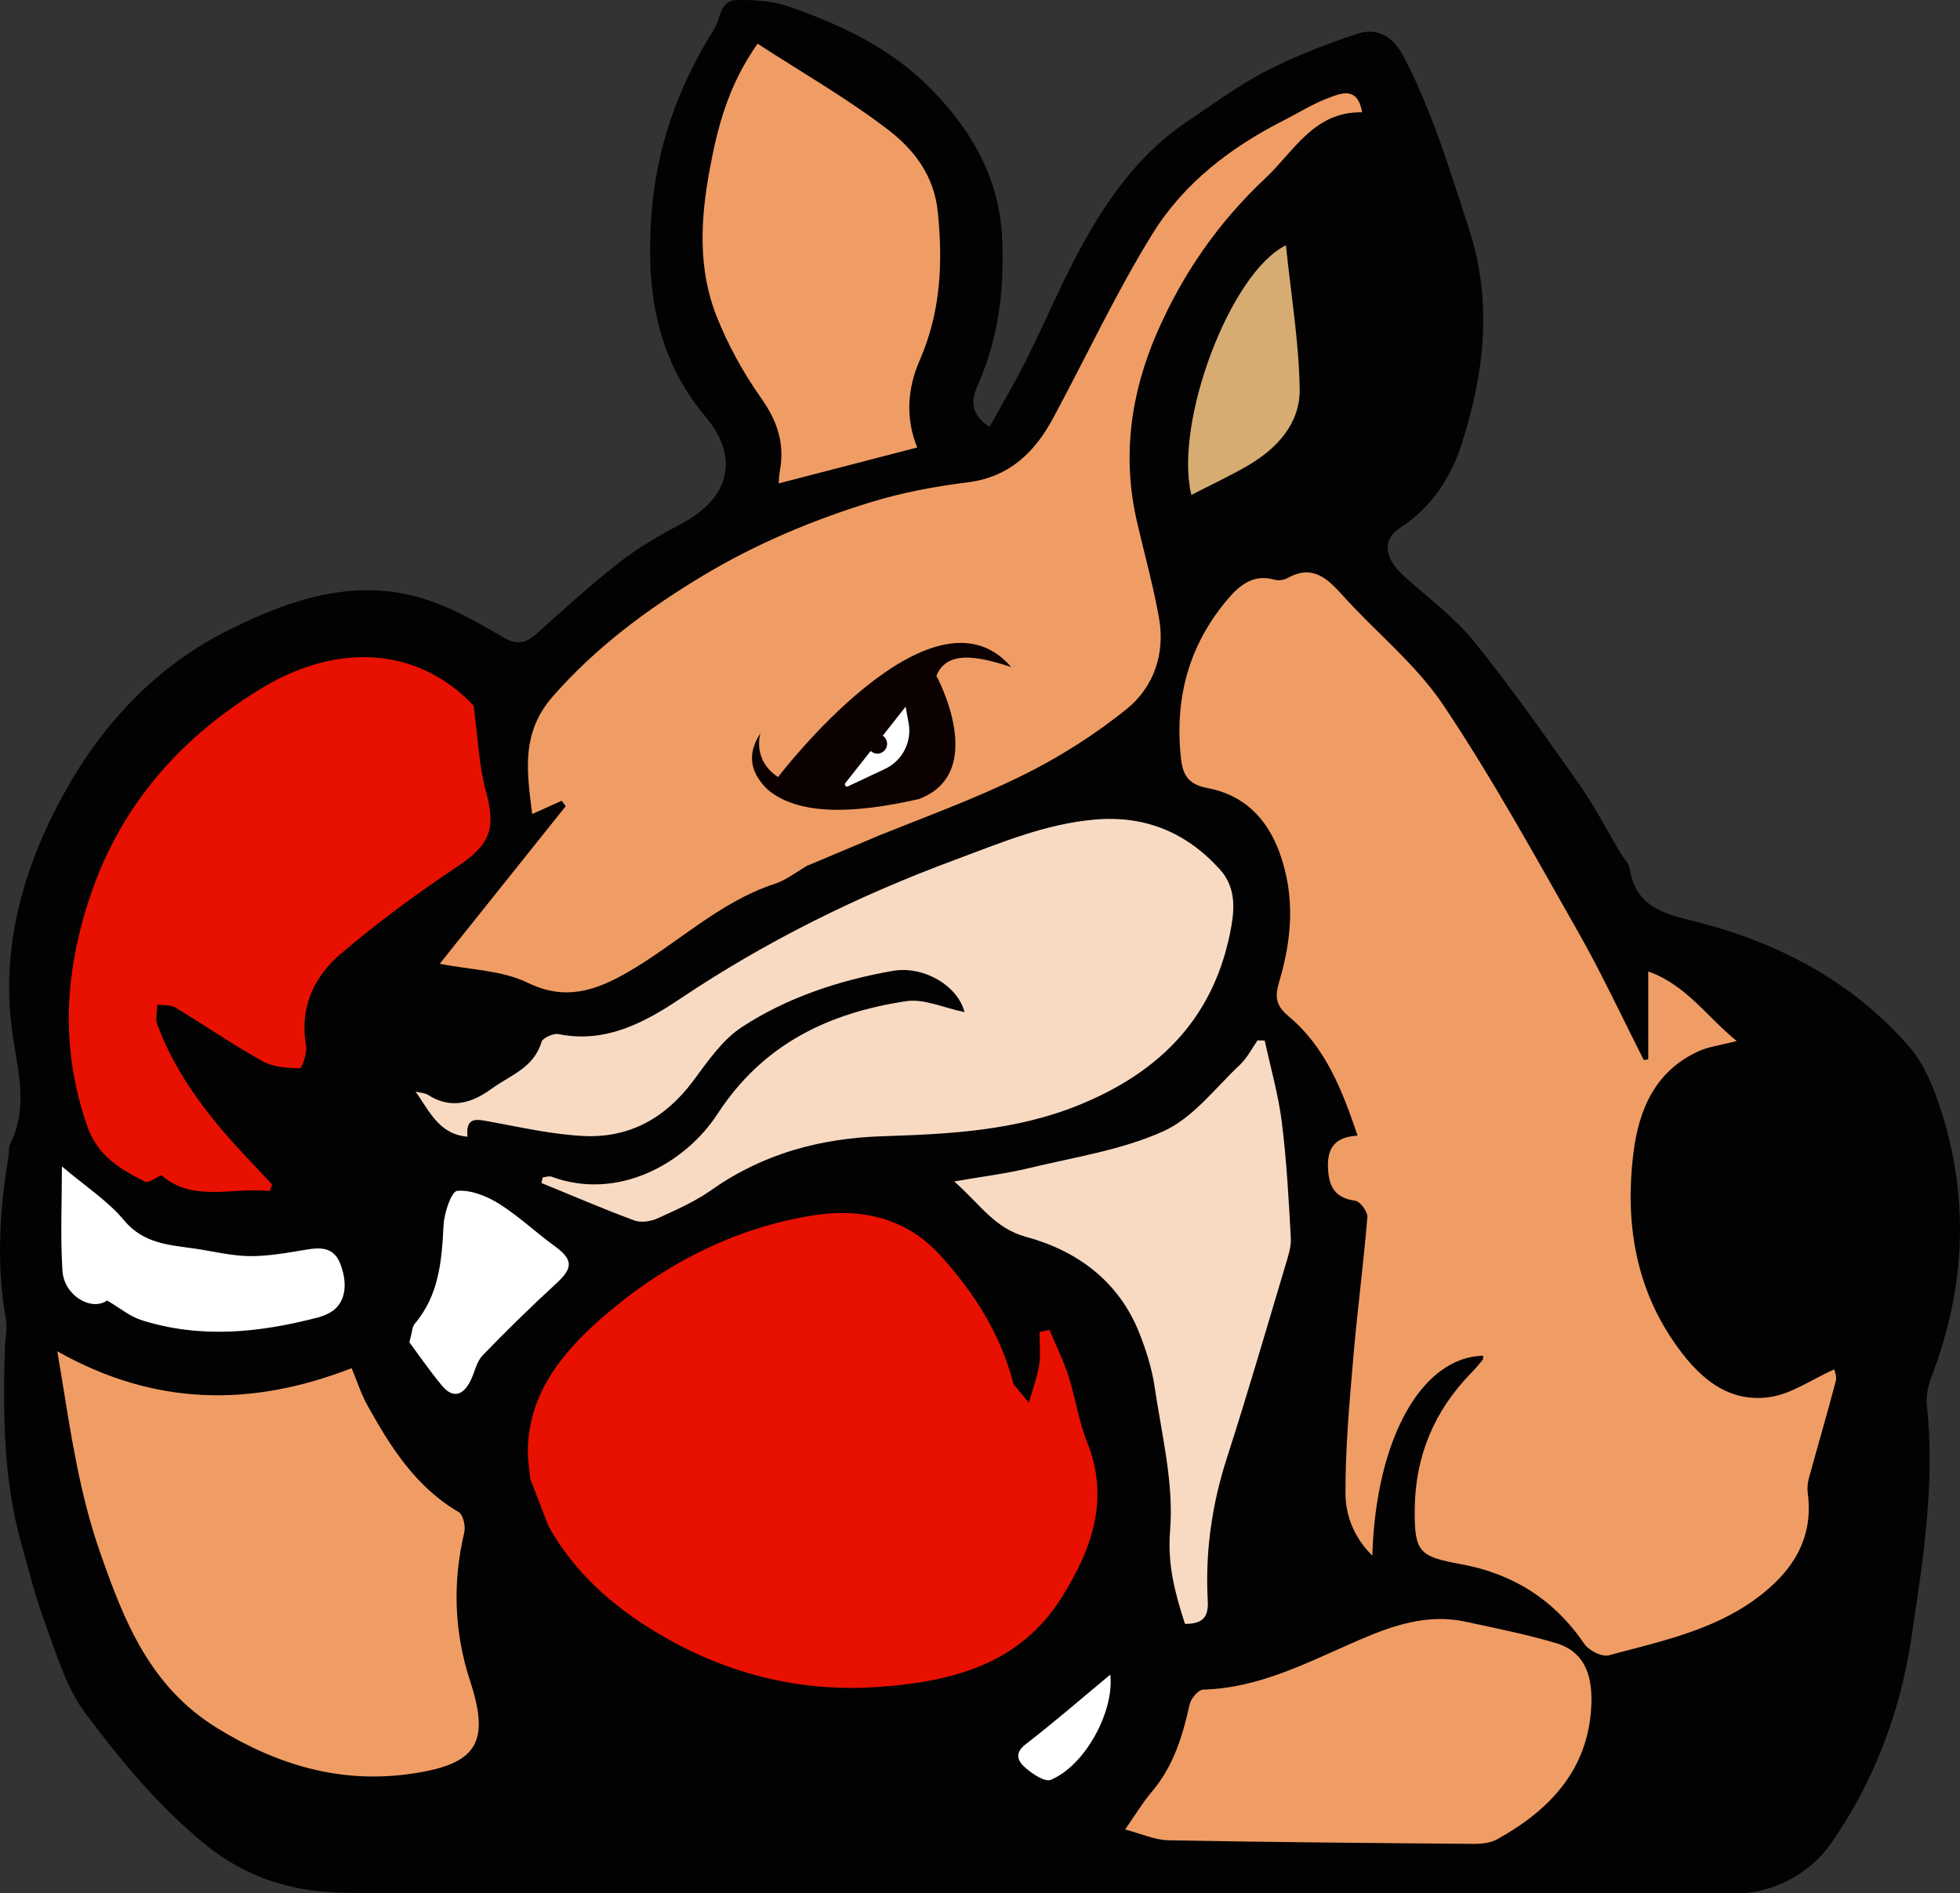 <svg version="1.1" id="图层_1" x="0px" y="0px" width="207.11px" height="199.995px" viewBox="0 0 207.11 199.995" enable-background="new 0 0 207.11 199.995" xml:space="preserve" xmlns="http://www.w3.org/2000/svg" xmlns:xlink="http://www.w3.org/1999/xlink" xmlns:xml="http://www.w3.org/XML/1998/namespace">
  <rect x="0" y="0" width="207.11" height="199.995" fill="#333333" stroke="none"/>
  <path fill="#020202" d="M104.562,45.107c1.335-2.419,2.652-4.632,3.803-6.928c2.234-4.458,4.132-9.104,6.622-13.41
	c2.655-4.591,5.866-8.857,10.389-11.879c2.733-1.826,5.391-3.814,8.294-5.322c3.062-1.59,6.322-2.857,9.599-3.957
	c2.187-0.733,3.847,0.082,5.051,2.373c3.036,5.777,4.853,11.95,6.878,18.109c2.563,7.796,1.635,15.32-0.718,22.735
	c-1.106,3.485-3.164,6.771-6.525,8.923c-1.91,1.223-1.711,3.167,0.297,5.013c2.494,2.293,5.317,4.316,7.428,6.918
	c3.961,4.882,7.579,10.049,11.203,15.194c1.632,2.317,2.934,4.867,4.389,7.309c0.316,0.531,0.852,1.022,0.937,1.585
	c0.677,4.441,4.298,4.881,7.636,5.768c8.521,2.263,16.042,6.337,21.87,13.01c1.657,1.897,2.686,4.519,3.461,6.979
	c2.938,9.33,2.474,18.598-1.014,27.739c-0.377,0.988-0.666,2.137-0.556,3.164c0.894,8.336-0.41,16.467-1.648,24.682
	c-1.195,7.933-3.994,15.199-8.445,21.593c-2.15,3.088-5.932,5.374-10.44,5.349c-16.729-0.094-33.458-0.056-50.187-0.058
	c-19.435-0.003-38.87-0.002-58.305,0.009c-12.912,0.007-25.83,0.273-38.732-0.068c-5.085-0.134-9.904-1.592-14.238-5.144
	c-4.938-4.047-8.881-8.844-12.607-13.819c-2.023-2.702-3.018-6.224-4.232-9.468c-1.022-2.732-1.716-5.589-2.512-8.404
	c-1.92-6.792-1.942-13.748-1.745-20.72c0.028-1.004,0.285-2.042,0.112-3.006c-1.04-5.801-0.675-11.563,0.287-17.322
	c0.064-0.381-0.03-0.825,0.134-1.147c2.027-4,0.784-7.915,0.227-12.04c-1.194-8.845,1.183-17.214,5.439-24.955
	c4.098-7.455,9.806-13.549,17.469-17.363c6.721-3.345,13.826-5.735,21.435-3.011c2.647,0.948,5.154,2.369,7.587,3.808
	c1.536,0.909,2.488,0.523,3.664-0.541c2.842-2.571,5.693-5.15,8.716-7.499c1.992-1.548,4.228-2.819,6.465-4.007
	c5.049-2.68,6.138-6.951,2.493-11.289c-5.249-6.249-6.283-13.487-5.712-21.286c0.525-7.166,2.838-13.651,6.654-19.679
	c0.703-1.111,0.555-3.017,2.359-3.042c1.805-0.025,3.72,0.077,5.404,0.657c5.698,1.962,11.081,4.514,15.37,8.979
	c4.138,4.307,6.929,9.217,7.259,15.275c0.289,5.304-0.283,10.482-2.419,15.445C102.862,41.739,102.08,43.46,104.562,45.107z" class="color c1"/>
  <path fill="#E81000" d="M112.203,168.736c-4.463,7.151-11.71,8.926-19.305,9.478c-9.048,0.658-17.499-1.75-25.063-6.721
	c-4.023-2.644-7.524-5.996-9.901-10.317l-1.912-4.969c-0.124-1.366-0.254-2.11-0.249-2.853c0.043-6.033,3.535-10.354,7.674-13.996
	c6.404-5.634,13.947-9.575,22.354-10.943c4.782-0.778,9.737,0.008,13.529,4.176c3.635,3.995,6.406,8.346,7.778,13.655l1.61,1.93
	c0.375-1.331,0.869-2.644,1.088-4c0.181-1.123,0.037-2.298,0.037-3.449c0.35-0.078,0.701-0.155,1.051-0.233
	c0.677,1.614,1.469,3.191,2.004,4.851c0.744,2.308,1.077,4.767,1.973,7.006C117.296,158.406,115.374,163.655,112.203,168.736z
	 M50.047,74.551c-6.059-6.424-14.625-6.489-22.169-1.977C19.334,77.683,12.899,84.808,9.597,94.48
	c-2.79,8.173-3.264,16.274-0.36,24.539c1.092,3.109,3.496,4.522,6.106,5.826c0.338,0.169,1.045-0.4,1.716-0.685
	c3.357,2.922,7.537,1.226,11.447,1.665c0.084-0.227,0.168-0.455,0.252-0.681c-0.677-0.724-1.347-1.456-2.032-2.173
	c-4.166-4.364-7.966-8.985-10.101-14.729c-0.23-0.618-0.012-1.402-0.002-2.109c0.635,0.089,1.38-0.006,1.885,0.298
	c3.095,1.862,6.077,3.921,9.227,5.68c1.124,0.628,2.611,0.72,3.94,0.754c0.221,0.005,0.805-1.607,0.669-2.374
	c-0.712-4.02,0.809-7.298,3.677-9.737c3.855-3.279,7.956-6.305,12.169-9.113c3.599-2.399,4.267-4.001,3.14-8.111
	C50.605,80.884,50.522,78.062,50.047,74.551z" class="color c2"/>
  <path fill="#F8DAC3" d="M113.998,116.746c-6.711,2.722-13.692,3.065-20.727,3.29c-6.576,0.21-12.635,1.835-18.08,5.672
	c-1.751,1.233-3.762,2.124-5.726,3.013c-0.717,0.324-1.749,0.471-2.456,0.209c-3.3-1.224-6.537-2.62-9.797-3.954
	c0.045-0.198,0.091-0.396,0.136-0.594c0.313-0.029,0.667-0.17,0.933-0.072c7.003,2.596,14.122-1.381,17.541-6.633
	c4.806-7.384,11.731-10.668,19.921-11.907c1.896-0.289,3.984,0.709,6.175,1.155c-0.69-2.77-4.31-4.935-7.596-4.354
	c-5.658,0.999-11.126,2.797-15.936,5.937c-2.101,1.372-3.648,3.698-5.207,5.772c-2.906,3.866-6.715,5.961-11.489,5.732
	c-3.293-0.158-6.565-0.903-9.826-1.499c-1.417-0.259-2.685-0.635-2.465,1.573c-3.025-0.257-4.017-2.71-5.484-4.762
	c0.448,0.114,0.964,0.122,1.334,0.358c2.413,1.535,4.637,0.844,6.681-0.653c1.939-1.419,4.484-2.2,5.282-4.939
	c0.128-0.44,1.269-0.955,1.82-0.842c4.95,1.014,9.132-1.254,12.824-3.727c9.101-6.096,18.757-10.866,29.011-14.669
	c4.867-1.805,9.594-3.819,14.821-4.27c5.305-0.458,9.69,1.355,13.233,5.289c1.565,1.738,1.568,3.847,1.203,5.932
	C128.47,107.265,122.765,113.191,113.998,116.746z M135.447,118.544c-0.364-2.901-1.187-5.745-1.805-8.614
	c-0.253-0.006-0.505-0.012-0.757-0.019c-0.605,0.858-1.088,1.845-1.837,2.55c-2.619,2.463-4.968,5.627-8.091,7.039
	c-4.432,2.003-9.443,2.752-14.238,3.909c-2.415,0.582-4.898,0.882-7.888,1.403c2.747,2.417,4.249,4.949,7.595,5.858
	c5.374,1.461,9.759,4.654,11.939,10.096c0.742,1.852,1.357,3.811,1.648,5.778c0.743,5.026,2.031,10.145,1.631,15.108
	c-0.293,3.637,0.5,6.606,1.57,9.902c1.901,0.008,2.5-0.732,2.407-2.442c-0.284-5.144,0.433-10.157,2.023-15.088
	c2.176-6.748,4.153-13.561,6.187-20.354c0.283-0.944,0.62-1.947,0.567-2.902C136.172,126.687,135.956,122.595,135.447,118.544z" class="color c3"/>
  <path fill="#D6AC72" d="M125.888,52.287c-1.854-7.679,4.121-23.507,9.994-26.373c0.526,5.103,1.36,10.107,1.455,15.126
	c0.07,3.688-2.382,6.356-5.53,8.176C129.901,50.317,127.899,51.251,125.888,52.287z" class="color c4"/>
  <path fill="#F09D65" d="M193.984,145.904c-0.9,3.425-1.902,6.823-2.837,10.239c-0.138,0.502-0.196,1.066-0.127,1.579
	c0.673,4.994-1.787,8.49-5.541,11.227c-4.601,3.355-10.131,4.48-15.485,5.926c-0.722,0.195-2.107-0.508-2.581-1.206
	c-3.178-4.674-7.567-7.426-13.035-8.424c-4.406-0.805-4.93-1.247-4.886-5.818c0.053-5.578,2.051-10.376,5.958-14.372
	c0.43-0.44,0.831-0.91,1.219-1.388c0.079-0.097,0.035-0.294,0.046-0.445c-6.473,0.152-11.336,8.735-11.705,21.126
	c-2.013-2.004-2.824-4.331-2.834-6.546c-0.021-4.76,0.411-9.53,0.816-14.282c0.424-4.983,1.081-9.947,1.495-14.931
	c0.047-0.567-0.759-1.668-1.274-1.736c-2.165-0.286-2.805-1.497-2.886-3.486c-0.086-2.083,0.727-3.258,3.126-3.394
	c-1.64-4.873-3.43-9.392-7.282-12.599c-1.477-1.229-1.438-2.189-0.975-3.752c1.319-4.457,1.669-8.929,0.044-13.453
	c-1.349-3.754-3.807-6.198-7.707-6.931c-1.891-0.356-2.54-1.294-2.739-3.089c-0.698-6.31,0.793-11.95,4.91-16.82
	c1.28-1.515,2.748-2.733,4.999-2.081c0.406,0.118,0.98,0.021,1.36-0.188c2.599-1.433,4.149-0.015,5.796,1.82
	c3.507,3.908,7.753,7.285,10.64,11.588c5.183,7.727,9.677,15.926,14.281,24.028c2.497,4.393,4.628,8.994,6.924,13.501
	c0.154-0.033,0.31-0.065,0.465-0.097c0-2.975,0-5.949,0-9.274c4.023,1.45,6.072,4.67,9.341,7.353
	c-1.779,0.462-2.99,0.598-4.04,1.082c-4.588,2.111-6.309,6.159-6.88,10.814c-0.864,7.055,0.16,13.838,4.205,19.775
	c2.368,3.475,5.496,6.641,10.247,5.94c2.26-0.333,4.347-1.834,6.772-2.923C193.83,144.765,194.119,145.39,193.984,145.904z
	 M49.063,161.861c0.152-0.649-0.13-1.849-0.601-2.124c-4.526-2.641-7.176-6.848-9.616-11.229c-0.698-1.252-1.135-2.65-1.686-3.969
	c-10.64,4.142-20.842,4.002-31.104-1.781c0.198,1.195,0.321,1.926,0.441,2.657c1.015,6.232,1.935,12.427,4.044,18.486
	c2.585,7.424,5.316,14.33,12.49,18.715c6.464,3.951,13.201,5.887,20.715,4.729c6.613-1.019,8.06-3.241,5.939-9.726
	C47.968,172.369,47.817,167.186,49.063,161.861z M164.4,173.58c-3.15-0.926-6.382-1.582-9.598-2.266
	c-3.983-0.847-7.626,0.407-11.216,1.957c-5.302,2.289-10.445,5.064-16.446,5.228c-0.506,0.014-1.292,0.93-1.427,1.542
	c-0.742,3.357-1.716,6.565-4.008,9.257c-0.969,1.137-1.741,2.442-2.817,3.977c1.666,0.432,3.115,1.112,4.577,1.14
	c10.754,0.207,21.511,0.294,32.267,0.378c0.833,0.007,1.78-0.096,2.485-0.488c5.537-3.079,9.585-7.316,9.93-14.026
	C168.296,177.384,167.686,174.546,164.4,173.58z M80.486,42.147c1.691,2.397,2.443,4.759,1.922,7.589
	c-0.091,0.494-0.095,1.003-0.124,1.333c4.913-1.273,9.714-2.518,14.636-3.794c-1.258-3.106-1.035-6.245,0.266-9.222
	c2.215-5.066,2.464-10.259,1.908-15.682c-0.393-3.835-2.526-6.572-5.202-8.628c-4.356-3.346-9.171-6.093-13.841-9.125
	c-3.131,4.455-4.24,8.862-5.072,13.364c-0.954,5.169-1.235,10.382,0.707,15.339C76.901,36.422,78.565,39.424,80.486,42.147z
	 M122.47,65.28c-0.611-3.423-1.547-6.787-2.332-10.179c-1.594-6.886-0.649-13.577,2.111-19.932
	c2.683-6.179,6.483-11.68,11.451-16.331c3.058-2.864,5.129-7.064,10.236-6.976c-0.482-2.772-2.227-2.014-3.568-1.512
	c-1.65,0.619-3.169,1.586-4.752,2.388c-5.593,2.832-10.532,6.637-13.808,11.922c-3.89,6.274-7.019,13.018-10.533,19.527
	c-1.954,3.62-4.628,6.222-9.032,6.772c-3.438,0.429-6.899,1.071-10.205,2.088c-6.235,1.918-12.213,4.428-17.862,7.833
	c-5.849,3.526-11.169,7.478-15.722,12.645c-3.43,3.893-2.783,7.975-2.217,12.477c1.197-0.542,2.154-0.975,3.11-1.408
	c0.144,0.191,0.289,0.382,0.433,0.573c-4.504,5.634-9.009,11.268-13.309,16.646c3.267,0.655,6.602,0.69,9.303,2.015
	c3.978,1.951,7.231,0.784,10.481-1.076c5.271-3.017,9.693-7.439,15.632-9.389c1.103-0.362,2.083-1.107,3.484-1.961
	c0.062-0.008,0.098-0.012,0.098-0.012l7.514-3.164c4.97-1.992,10.009-3.841,14.808-6.184c3.977-1.942,7.82-4.36,11.261-7.138
	C121.909,72.598,123.145,69.061,122.47,65.28z" class="color c5"/>
  <path fill="#0B0101" d="M106.853,70.472c-8.367-9.762-24.637,11.621-24.637,11.621c-2.789-1.859-1.859-4.648-1.859-4.648
	c-0.638,1.051-2.003,3.345,0.814,6.017c3.203,2.647,8.874,2.563,15.92,0.955c7.437-2.789,1.859-13.016,1.859-13.016
	C100.032,68.703,103.241,69.277,106.853,70.472z" class="color c6"/>
  <path fill="#FFFFFF" d="M35.969,133.541c0.865,2.268,0.474,4.227-1.074,5.111c-0.397,0.227-0.836,0.409-1.279,0.525
	c-6.202,1.626-12.439,2.264-18.677,0.285c-1.202-0.381-2.244-1.266-3.619-2.07c-1.649,1.155-4.549-0.476-4.721-3.155
	c-0.231-3.585-0.057-7.196-0.057-11.011c2.486,2.109,4.847,3.628,6.558,5.686c2.097,2.522,4.832,2.604,7.589,3.011
	c1.903,0.281,3.805,0.764,5.71,0.78c1.979,0.016,3.973-0.353,5.939-0.681C33.923,131.757,35.284,131.746,35.969,133.541z
	 M58.554,131.601c-1.976-1.429-3.761-3.145-5.82-4.43c-1.301-0.811-2.991-1.492-4.427-1.361c-0.607,0.055-1.374,2.329-1.438,3.625
	c-0.184,3.748-0.472,7.382-3.046,10.414c-0.27,0.317-0.263,0.869-0.562,1.963c0.982,1.318,2.131,2.992,3.419,4.551
	c1.183,1.431,2.259,1.054,3.035-0.483c0.448-0.886,0.623-2.004,1.273-2.679c2.527-2.627,5.146-5.17,7.826-7.641
	C60.59,133.924,60.557,133.048,58.554,131.601z M117.321,176.917c-3.041,2.52-5.926,5.029-8.947,7.359
	c-1.26,0.971-0.766,1.825-0.043,2.462c0.746,0.657,2.07,1.553,2.705,1.29C114.679,186.522,117.766,180.761,117.321,176.917z
	 M95.697,74.656l-6.37,8.068c-0.15,0.19,0.058,0.452,0.277,0.349l3.919-1.844c1.83-0.861,2.852-2.845,2.49-4.834L95.697,74.656z" class="color c7"/>
  <path fill="#0B0101" d="M93.742,78.583c0,0.571-0.463,1.033-1.033,1.033s-1.033-0.463-1.033-1.033c0-0.571,0.463-1.033,1.033-1.033
	S93.742,78.013,93.742,78.583z" class="color c6"/>
</svg>